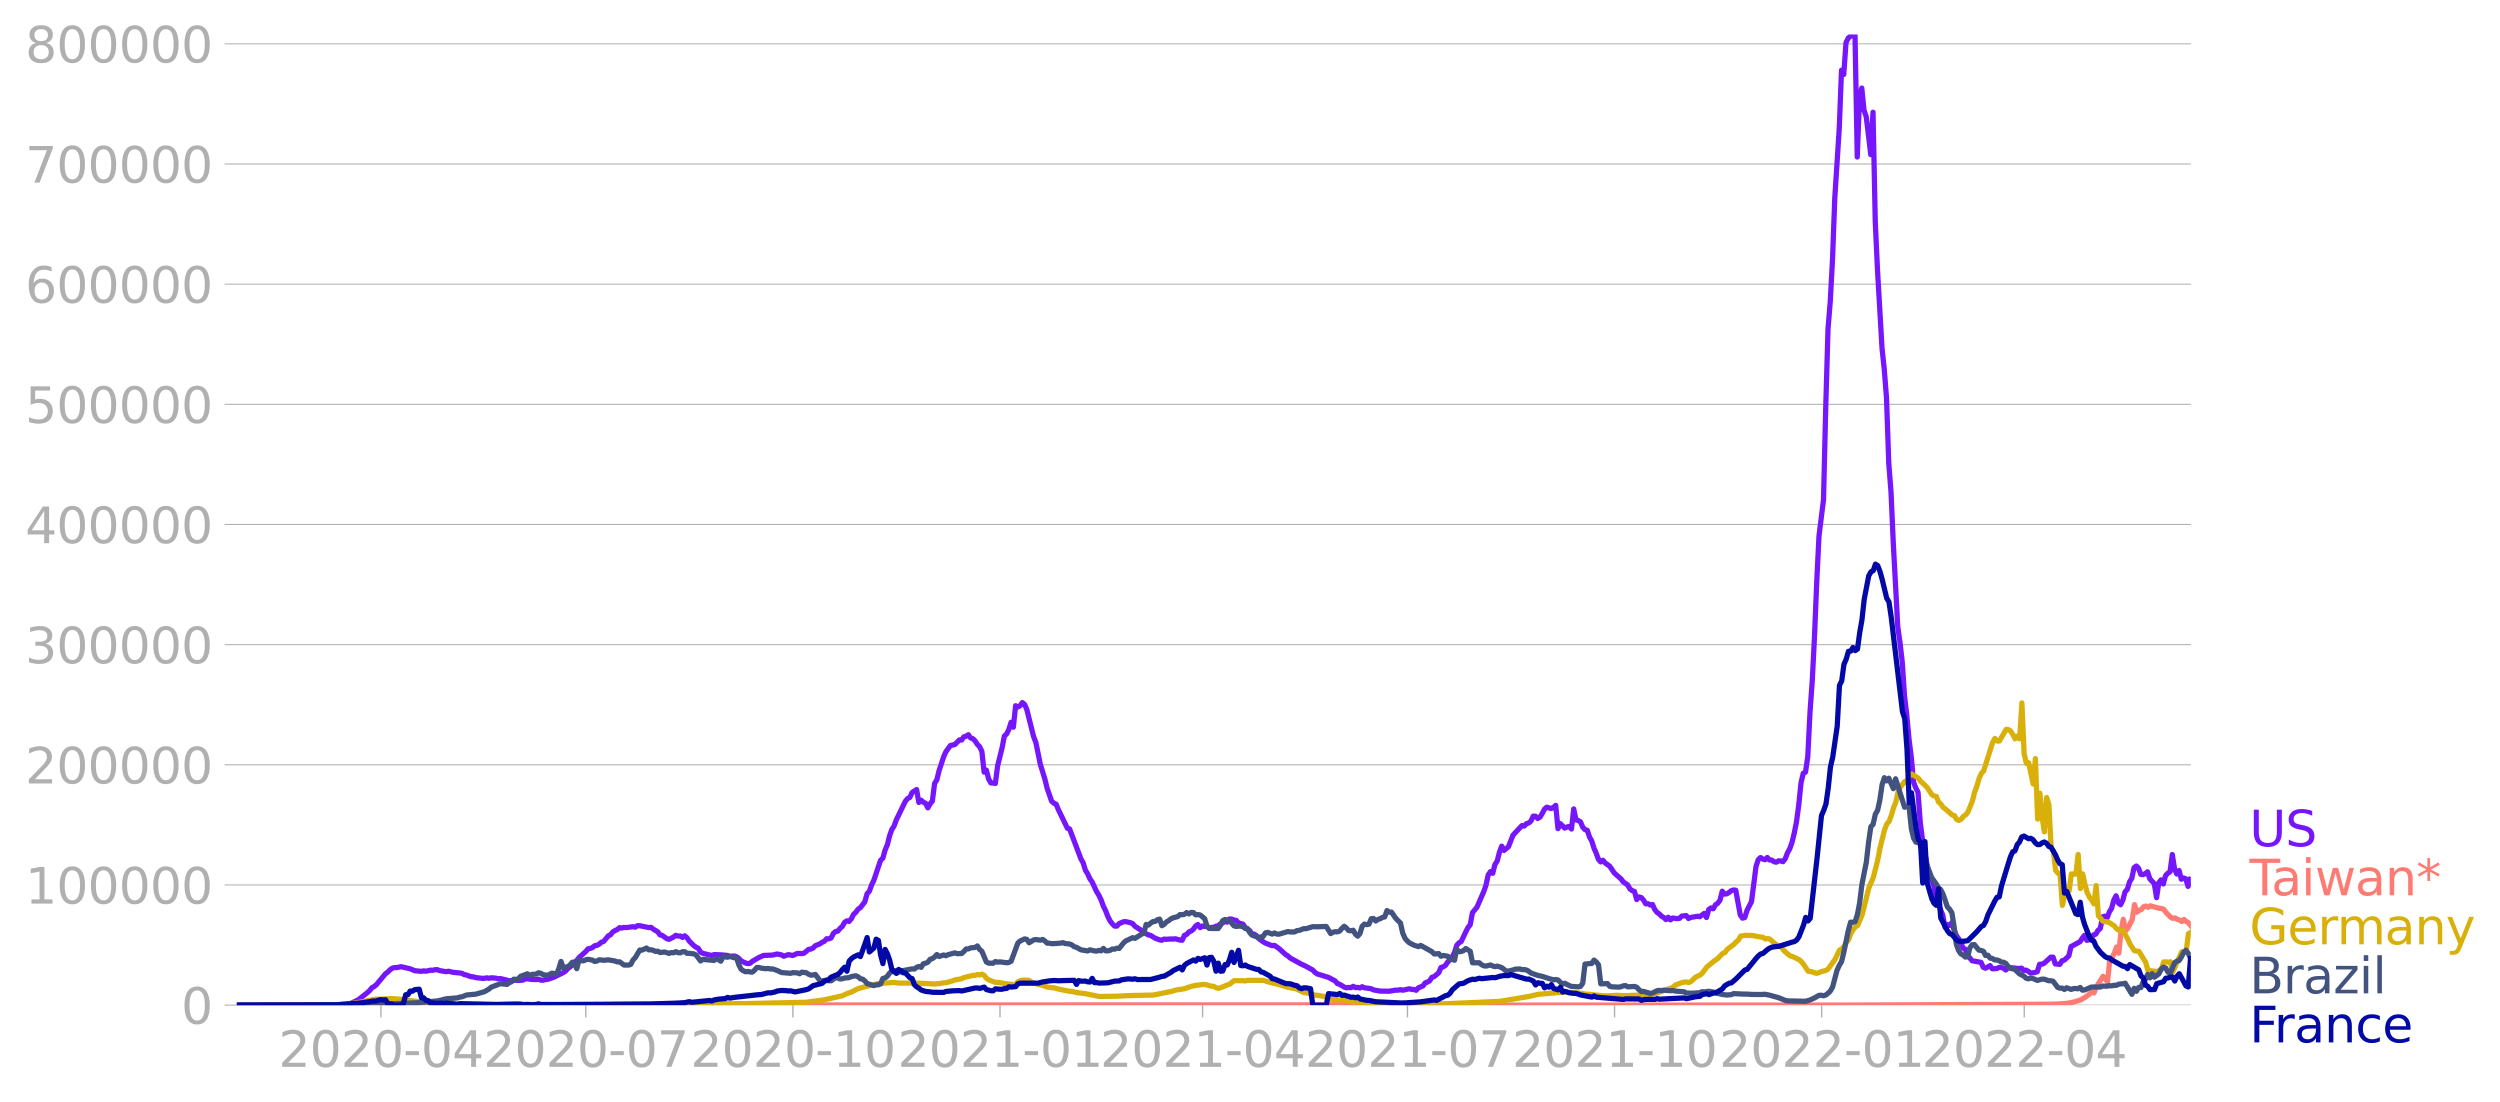 <svg xmlns:xlink="http://www.w3.org/1999/xlink" width="951.91" height="419.717" viewBox="0 0 713.933 314.788" xmlns="http://www.w3.org/2000/svg"><defs><style>*{stroke-linejoin:round;stroke-linecap:butt}</style></defs><g id="figure_1"><path d="M0 314.788h713.933V0H0v314.788z" style="fill:none" id="patch_1"/><g id="axes_1"><path d="M67.645 287.039h558V9.839h-558v277.2z" style="fill:none" id="patch_2"/><g id="matplotlib.axis_1"><g id="xtick_1"><g id="line2d_1"><defs><path id="m21e33de210" d="M0 0v3.5" style="stroke:#b0b0b0;stroke-width:.4"/></defs><use xlink:href="#m21e33de210" x="108.788" y="287.039" style="fill:#b0b0b0;stroke:#b0b0b0;stroke-width:.4"/></g><g style="fill:#b0b0b0" transform="matrix(.14 0 0 -.14 79.54 304.677)" id="text_1"><defs><path id="DejaVuSans-32" d="M1228 531h2203V0H469v531q359 372 979 998 621 627 780 809 303 340 423 576 121 236 121 464 0 372-261 606-261 235-680 235-297 0-627-103-329-103-704-313v638q381 153 712 231 332 78 607 78 725 0 1156-363 431-362 431-968 0-288-108-546-107-257-392-607-78-91-497-524-418-433-1181-1211z" transform="scale(.016)"/><path id="DejaVuSans-30" d="M2034 4250q-487 0-733-480-245-479-245-1442 0-959 245-1439 246-480 733-480 491 0 736 480 246 480 246 1439 0 963-246 1442-245 480-736 480zm0 500q785 0 1199-621 414-620 414-1801 0-1178-414-1799Q2819-91 2034-91q-784 0-1198 620-414 621-414 1799 0 1181 414 1801 414 621 1198 621z" transform="scale(.016)"/><path id="DejaVuSans-2d" d="M313 2009h1684v-512H313v512z" transform="scale(.016)"/><path id="DejaVuSans-34" d="M2419 4116 825 1625h1594v2491zm-166 550h794V1625h666v-525h-666V0h-628v1100H313v609l1940 2957z" transform="scale(.016)"/></defs><use xlink:href="#DejaVuSans-32"/><use xlink:href="#DejaVuSans-30" x="63.623"/><use xlink:href="#DejaVuSans-32" x="127.246"/><use xlink:href="#DejaVuSans-30" x="190.869"/><use xlink:href="#DejaVuSans-2d" x="254.492"/><use xlink:href="#DejaVuSans-30" x="290.576"/><use xlink:href="#DejaVuSans-34" x="354.199"/></g></g><g id="xtick_2"><use xlink:href="#m21e33de210" x="167.288" y="287.039" style="fill:#b0b0b0;stroke:#b0b0b0;stroke-width:.4" id="line2d_2"/><g style="fill:#b0b0b0" transform="matrix(.14 0 0 -.14 138.04 304.677)" id="text_2"><defs><path id="DejaVuSans-37" d="M525 4666h3000v-269L1831 0h-659l1594 4134H525v532z" transform="scale(.016)"/></defs><use xlink:href="#DejaVuSans-32"/><use xlink:href="#DejaVuSans-30" x="63.623"/><use xlink:href="#DejaVuSans-32" x="127.246"/><use xlink:href="#DejaVuSans-30" x="190.869"/><use xlink:href="#DejaVuSans-2d" x="254.492"/><use xlink:href="#DejaVuSans-30" x="290.576"/><use xlink:href="#DejaVuSans-37" x="354.199"/></g></g><g id="xtick_3"><use xlink:href="#m21e33de210" x="226.431" y="287.039" style="fill:#b0b0b0;stroke:#b0b0b0;stroke-width:.4" id="line2d_3"/><g style="fill:#b0b0b0" transform="matrix(.14 0 0 -.14 197.183 304.677)" id="text_3"><defs><path id="DejaVuSans-31" d="M794 531h1031v3560L703 3866v575l1116 225h631V531h1031V0H794v531z" transform="scale(.016)"/></defs><use xlink:href="#DejaVuSans-32"/><use xlink:href="#DejaVuSans-30" x="63.623"/><use xlink:href="#DejaVuSans-32" x="127.246"/><use xlink:href="#DejaVuSans-30" x="190.869"/><use xlink:href="#DejaVuSans-2d" x="254.492"/><use xlink:href="#DejaVuSans-31" x="290.576"/><use xlink:href="#DejaVuSans-30" x="354.199"/></g></g><g id="xtick_4"><use xlink:href="#m21e33de210" x="285.574" y="287.039" style="fill:#b0b0b0;stroke:#b0b0b0;stroke-width:.4" id="line2d_4"/><g style="fill:#b0b0b0" transform="matrix(.14 0 0 -.14 256.326 304.677)" id="text_4"><use xlink:href="#DejaVuSans-32"/><use xlink:href="#DejaVuSans-30" x="63.623"/><use xlink:href="#DejaVuSans-32" x="127.246"/><use xlink:href="#DejaVuSans-31" x="190.869"/><use xlink:href="#DejaVuSans-2d" x="254.492"/><use xlink:href="#DejaVuSans-30" x="290.576"/><use xlink:href="#DejaVuSans-31" x="354.199"/></g></g><g id="xtick_5"><use xlink:href="#m21e33de210" x="343.431" y="287.039" style="fill:#b0b0b0;stroke:#b0b0b0;stroke-width:.4" id="line2d_5"/><g style="fill:#b0b0b0" transform="matrix(.14 0 0 -.14 314.183 304.677)" id="text_5"><use xlink:href="#DejaVuSans-32"/><use xlink:href="#DejaVuSans-30" x="63.623"/><use xlink:href="#DejaVuSans-32" x="127.246"/><use xlink:href="#DejaVuSans-31" x="190.869"/><use xlink:href="#DejaVuSans-2d" x="254.492"/><use xlink:href="#DejaVuSans-30" x="290.576"/><use xlink:href="#DejaVuSans-34" x="354.199"/></g></g><g id="xtick_6"><use xlink:href="#m21e33de210" x="401.931" y="287.039" style="fill:#b0b0b0;stroke:#b0b0b0;stroke-width:.4" id="line2d_6"/><g style="fill:#b0b0b0" transform="matrix(.14 0 0 -.14 372.683 304.677)" id="text_6"><use xlink:href="#DejaVuSans-32"/><use xlink:href="#DejaVuSans-30" x="63.623"/><use xlink:href="#DejaVuSans-32" x="127.246"/><use xlink:href="#DejaVuSans-31" x="190.869"/><use xlink:href="#DejaVuSans-2d" x="254.492"/><use xlink:href="#DejaVuSans-30" x="290.576"/><use xlink:href="#DejaVuSans-37" x="354.199"/></g></g><g id="xtick_7"><use xlink:href="#m21e33de210" x="461.074" y="287.039" style="fill:#b0b0b0;stroke:#b0b0b0;stroke-width:.4" id="line2d_7"/><g style="fill:#b0b0b0" transform="matrix(.14 0 0 -.14 431.826 304.677)" id="text_7"><use xlink:href="#DejaVuSans-32"/><use xlink:href="#DejaVuSans-30" x="63.623"/><use xlink:href="#DejaVuSans-32" x="127.246"/><use xlink:href="#DejaVuSans-31" x="190.869"/><use xlink:href="#DejaVuSans-2d" x="254.492"/><use xlink:href="#DejaVuSans-31" x="290.576"/><use xlink:href="#DejaVuSans-30" x="354.199"/></g></g><g id="xtick_8"><use xlink:href="#m21e33de210" x="520.216" y="287.039" style="fill:#b0b0b0;stroke:#b0b0b0;stroke-width:.4" id="line2d_8"/><g style="fill:#b0b0b0" transform="matrix(.14 0 0 -.14 490.968 304.677)" id="text_8"><use xlink:href="#DejaVuSans-32"/><use xlink:href="#DejaVuSans-30" x="63.623"/><use xlink:href="#DejaVuSans-32" x="127.246"/><use xlink:href="#DejaVuSans-32" x="190.869"/><use xlink:href="#DejaVuSans-2d" x="254.492"/><use xlink:href="#DejaVuSans-30" x="290.576"/><use xlink:href="#DejaVuSans-31" x="354.199"/></g></g><g id="xtick_9"><use xlink:href="#m21e33de210" x="578.074" y="287.039" style="fill:#b0b0b0;stroke:#b0b0b0;stroke-width:.4" id="line2d_9"/><g style="fill:#b0b0b0" transform="matrix(.14 0 0 -.14 548.826 304.677)" id="text_9"><use xlink:href="#DejaVuSans-32"/><use xlink:href="#DejaVuSans-30" x="63.623"/><use xlink:href="#DejaVuSans-32" x="127.246"/><use xlink:href="#DejaVuSans-32" x="190.869"/><use xlink:href="#DejaVuSans-2d" x="254.492"/><use xlink:href="#DejaVuSans-30" x="290.576"/><use xlink:href="#DejaVuSans-34" x="354.199"/></g></g></g><g id="matplotlib.axis_2"><g id="ytick_1"><path d="M67.645 287.039h558" clip-path="url(#p51bd5a4823)" style="fill:none;stroke:#b0b0b0;stroke-width:.3;stroke-linecap:square" id="line2d_10"/><g id="line2d_11"><defs><path id="m7a6d86f682" d="M0 0h-3.5" style="stroke:#b0b0b0;stroke-width:.3"/></defs><use xlink:href="#m7a6d86f682" x="67.645" y="287.039" style="fill:#b0b0b0;stroke:#b0b0b0;stroke-width:.3"/></g><use xlink:href="#DejaVuSans-30" style="fill:#b0b0b0" transform="matrix(.14 0 0 -.14 51.737 292.358)" id="text_10"/></g><g id="ytick_2"><path d="M67.645 252.724h558" clip-path="url(#p51bd5a4823)" style="fill:none;stroke:#b0b0b0;stroke-width:.3;stroke-linecap:square" id="line2d_12"/><use xlink:href="#m7a6d86f682" x="67.645" y="252.724" style="fill:#b0b0b0;stroke:#b0b0b0;stroke-width:.3" id="line2d_13"/><g style="fill:#b0b0b0" transform="matrix(.14 0 0 -.14 7.2 258.043)" id="text_11"><use xlink:href="#DejaVuSans-31"/><use xlink:href="#DejaVuSans-30" x="63.623"/><use xlink:href="#DejaVuSans-30" x="127.246"/><use xlink:href="#DejaVuSans-30" x="190.869"/><use xlink:href="#DejaVuSans-30" x="254.492"/><use xlink:href="#DejaVuSans-30" x="318.115"/></g></g><g id="ytick_3"><path d="M67.645 218.409h558" clip-path="url(#p51bd5a4823)" style="fill:none;stroke:#b0b0b0;stroke-width:.3;stroke-linecap:square" id="line2d_14"/><use xlink:href="#m7a6d86f682" x="67.645" y="218.409" style="fill:#b0b0b0;stroke:#b0b0b0;stroke-width:.3" id="line2d_15"/><g style="fill:#b0b0b0" transform="matrix(.14 0 0 -.14 7.2 223.728)" id="text_12"><use xlink:href="#DejaVuSans-32"/><use xlink:href="#DejaVuSans-30" x="63.623"/><use xlink:href="#DejaVuSans-30" x="127.246"/><use xlink:href="#DejaVuSans-30" x="190.869"/><use xlink:href="#DejaVuSans-30" x="254.492"/><use xlink:href="#DejaVuSans-30" x="318.115"/></g></g><g id="ytick_4"><path d="M67.645 184.094h558" clip-path="url(#p51bd5a4823)" style="fill:none;stroke:#b0b0b0;stroke-width:.3;stroke-linecap:square" id="line2d_16"/><use xlink:href="#m7a6d86f682" x="67.645" y="184.094" style="fill:#b0b0b0;stroke:#b0b0b0;stroke-width:.3" id="line2d_17"/><g style="fill:#b0b0b0" transform="matrix(.14 0 0 -.14 7.2 189.413)" id="text_13"><defs><path id="DejaVuSans-33" d="M2597 2516q453-97 707-404 255-306 255-756 0-690-475-1069Q2609-91 1734-91q-293 0-604 58T488 141v609q262-153 574-231 313-78 654-78 593 0 904 234t311 681q0 413-289 645-289 233-804 233h-544v519h569q465 0 712 186t247 536q0 359-255 551-254 193-729 193-260 0-557-57-297-56-653-174v562q360 100 674 150t592 50q719 0 1137-327 419-326 419-882 0-388-222-655t-631-370z" transform="scale(.016)"/></defs><use xlink:href="#DejaVuSans-33"/><use xlink:href="#DejaVuSans-30" x="63.623"/><use xlink:href="#DejaVuSans-30" x="127.246"/><use xlink:href="#DejaVuSans-30" x="190.869"/><use xlink:href="#DejaVuSans-30" x="254.492"/><use xlink:href="#DejaVuSans-30" x="318.115"/></g></g><g id="ytick_5"><path d="M67.645 149.779h558" clip-path="url(#p51bd5a4823)" style="fill:none;stroke:#b0b0b0;stroke-width:.3;stroke-linecap:square" id="line2d_18"/><use xlink:href="#m7a6d86f682" x="67.645" y="149.779" style="fill:#b0b0b0;stroke:#b0b0b0;stroke-width:.3" id="line2d_19"/><g style="fill:#b0b0b0" transform="matrix(.14 0 0 -.14 7.2 155.098)" id="text_14"><use xlink:href="#DejaVuSans-34"/><use xlink:href="#DejaVuSans-30" x="63.623"/><use xlink:href="#DejaVuSans-30" x="127.246"/><use xlink:href="#DejaVuSans-30" x="190.869"/><use xlink:href="#DejaVuSans-30" x="254.492"/><use xlink:href="#DejaVuSans-30" x="318.115"/></g></g><g id="ytick_6"><path d="M67.645 115.464h558" clip-path="url(#p51bd5a4823)" style="fill:none;stroke:#b0b0b0;stroke-width:.3;stroke-linecap:square" id="line2d_20"/><use xlink:href="#m7a6d86f682" x="67.645" y="115.464" style="fill:#b0b0b0;stroke:#b0b0b0;stroke-width:.3" id="line2d_21"/><g style="fill:#b0b0b0" transform="matrix(.14 0 0 -.14 7.2 120.783)" id="text_15"><defs><path id="DejaVuSans-35" d="M691 4666h2478v-532H1269V2991q137 47 274 70 138 23 276 23 781 0 1237-428 457-428 457-1159 0-753-469-1171Q2575-91 1722-91q-294 0-599 50Q819 9 494 109v635q281-153 581-228t634-75q541 0 856 284 316 284 316 772 0 487-316 771-315 285-856 285-253 0-505-56-251-56-513-175v2344z" transform="scale(.016)"/></defs><use xlink:href="#DejaVuSans-35"/><use xlink:href="#DejaVuSans-30" x="63.623"/><use xlink:href="#DejaVuSans-30" x="127.246"/><use xlink:href="#DejaVuSans-30" x="190.869"/><use xlink:href="#DejaVuSans-30" x="254.492"/><use xlink:href="#DejaVuSans-30" x="318.115"/></g></g><g id="ytick_7"><path d="M67.645 81.149h558" clip-path="url(#p51bd5a4823)" style="fill:none;stroke:#b0b0b0;stroke-width:.3;stroke-linecap:square" id="line2d_22"/><use xlink:href="#m7a6d86f682" x="67.645" y="81.149" style="fill:#b0b0b0;stroke:#b0b0b0;stroke-width:.3" id="line2d_23"/><g style="fill:#b0b0b0" transform="matrix(.14 0 0 -.14 7.2 86.468)" id="text_16"><defs><path id="DejaVuSans-36" d="M2113 2584q-425 0-674-291-248-290-248-796 0-503 248-796 249-292 674-292t673 292q248 293 248 796 0 506-248 796-248 291-673 291zm1253 1979v-575q-238 112-480 171-242 60-480 60-625 0-955-422-329-422-376-1275 184 272 462 417 279 145 613 145 703 0 1111-427 408-426 408-1160 0-719-425-1154Q2819-91 2113-91q-810 0-1238 620-428 621-428 1799 0 1106 525 1764t1409 658q238 0 480-47t505-140z" transform="scale(.016)"/></defs><use xlink:href="#DejaVuSans-36"/><use xlink:href="#DejaVuSans-30" x="63.623"/><use xlink:href="#DejaVuSans-30" x="127.246"/><use xlink:href="#DejaVuSans-30" x="190.869"/><use xlink:href="#DejaVuSans-30" x="254.492"/><use xlink:href="#DejaVuSans-30" x="318.115"/></g></g><g id="ytick_8"><path d="M67.645 46.834h558" clip-path="url(#p51bd5a4823)" style="fill:none;stroke:#b0b0b0;stroke-width:.3;stroke-linecap:square" id="line2d_24"/><use xlink:href="#m7a6d86f682" x="67.645" y="46.834" style="fill:#b0b0b0;stroke:#b0b0b0;stroke-width:.3" id="line2d_25"/><g style="fill:#b0b0b0" transform="matrix(.14 0 0 -.14 7.2 52.153)" id="text_17"><use xlink:href="#DejaVuSans-37"/><use xlink:href="#DejaVuSans-30" x="63.623"/><use xlink:href="#DejaVuSans-30" x="127.246"/><use xlink:href="#DejaVuSans-30" x="190.869"/><use xlink:href="#DejaVuSans-30" x="254.492"/><use xlink:href="#DejaVuSans-30" x="318.115"/></g></g><g id="ytick_9"><path d="M67.645 12.519h558" clip-path="url(#p51bd5a4823)" style="fill:none;stroke:#b0b0b0;stroke-width:.3;stroke-linecap:square" id="line2d_26"/><use xlink:href="#m7a6d86f682" x="67.645" y="12.519" style="fill:#b0b0b0;stroke:#b0b0b0;stroke-width:.3" id="line2d_27"/><g style="fill:#b0b0b0" transform="matrix(.14 0 0 -.14 7.2 17.838)" id="text_18"><defs><path id="DejaVuSans-38" d="M2034 2216q-450 0-708-241-257-241-257-662 0-422 257-663 258-241 708-241t709 242q260 243 260 662 0 421-258 662-257 241-711 241zm-631 268q-406 100-633 378-226 279-226 679 0 559 398 884 399 325 1092 325 697 0 1094-325t397-884q0-400-227-679-226-278-629-378 456-106 710-416 255-309 255-755 0-679-414-1042Q2806-91 2034-91q-771 0-1186 362-414 363-414 1042 0 446 256 755 257 310 713 416zm-231 997q0-362 226-565 227-203 636-203 407 0 636 203 230 203 230 565 0 363-230 566-229 203-636 203-409 0-636-203-226-203-226-566z" transform="scale(.016)"/></defs><use xlink:href="#DejaVuSans-38"/><use xlink:href="#DejaVuSans-30" x="63.623"/><use xlink:href="#DejaVuSans-30" x="127.246"/><use xlink:href="#DejaVuSans-30" x="190.869"/><use xlink:href="#DejaVuSans-30" x="254.492"/><use xlink:href="#DejaVuSans-30" x="318.115"/></g></g></g><path d="m67.645 287.038 28.929-.096 2.571-.184 1.286-.311 1.928-.964 2.572-2.023.643-.599.642-.793.643-.353.643-.54 2.572-3.091.642-.475.643-.643.643-.472.643-.179.643.006 1.286-.256 2.571.598 1.286.546 1.928.18.643-.145.643.11 1.286-.309.643.056.642-.176.643-.027.643.267 1.286.222.643.11.643-.143 1.285.313 1.929.185.643.097.643.378.642.113 1.286.476.643.031.643.219 1.928.225h.643l.643-.158.643.141.643-.137 1.286.086.642.19.643-.072 2.572.635 1.928-.142.643.061 1.286-.086.643-.326.643-.067 1.285.191 1.286.035.643-.126.643.278.643.043.642-.19.643-.053 1.929-.67 2.571-1.277.643-.431.643-.695 1.286-.994.643-.882.642-.438.643-.838 1.929-1.738.643-.767.643-.12.642-.255.643-.53.643-.091.643-.363.643-.548.643-.232 1.285-1.56.643-.315.643-.794.643-.413.643-.28.643-.547.643.117.642-.19.643.058 1.929-.262.643.143.643-.425.642.006 2.572.53.643-.066.643.518 1.285.752.643.885.643.155 1.286.924.643.196 1.285-.663.643-.487.643.23.643-.043.643.418.643-.468.642.566.643.96 1.286 1.266.643.46.643.32.643 1.104.642.33 2.572.623.643-.264 1.928.072 1.929.165.643.263 1.285-.116.643.245.643.432.643.746 1.286.59.643.181.642-.096.643-.547 1.929-1.132 1.286-.56 2.571-.103 1.286-.313 1.285.259.643.383 1.286-.463 1.286.251 1.285-.59 1.286.05.643-.123 1.286-1.086.643-.08.642-.298.643-.675 1.286-.505.643-.456.643-.277.643-.74.642.026.643-.258.643-1.265.643-.57.643-.11.643-.789.643-.563.642-1.154.643-.432.643.163.643-.76.643-1.263.643-.572.643-.891.642-.44 1.286-1.671.643-2.331.643-.676.643-1.803.643-1.334 1.928-5.721.643-.578.643-2.325.643-1.505.643-2.572.642-1.813.643-.983.643-1.771 2.572-5.296.642-.773.643-.337.643-1.394 1.286-.84.643 3.678.643-.635.642.568.643.306.643 1.304.643-1.155.643-.782.643-5.048.643-1.016.642-2.637 1.286-3.898.643-1.468 1.286-1.792 1.285-.297 1.286-1.306.643.036.643-.921.643-.162.643-.443.642.916.643.215.643.636.643 1 .643.655.643 1.338.643 5.92.642-.568.643 2.511.643 1.155.643-.002.643.154.643-5.007 1.285-5.224.643-3.306.643-.598.643-1.318.643-2.033.643 1.414.643-6.135.642.37.643-.365.643-.905.643.541.643 1.492 1.928 7.686.643 1.68 1.286 6.278 1.286 4.165.643 2.61 1.285 3.721.643.55.643.29.643 1.565 1.928 3.973.643 1.338.643.21 3.214 8.505.643 1.149.643 2.084.643 1.061.643 1.426.643.895 1.285 2.776.643 1.036.643 1.34.643 1.773.643 1.296.643 1.676.643 1.247.642.832.643.64.643-.003.643-.717 1.286-.533.643-.013 1.285.294.643.247.643.757 2.571 1.672.643.498.643.31.643.144 1.286.805 1.285.465.643.115.643-.34.643.07 1.286-.103.643.047.642-.1 1.286.368.643.06.643-1.397.643-.257.643-.722.642-.255.643-.536.643-.904.643-.433.643.893.643-.452.643.115.642-.04.643.411 1.286-.115.643-.306.643-.158.643-.526.642-.277.643-.467.643.24.643-.883.643.009.643.298.643.063.642.737 1.286.356.643.902.643.552.643.356.643 1.009.642.025.643.444.643.797 1.286.947.643.387 1.928.746.643-.115 1.286.908 1.928 1.739.643.376.643.6 3.214 1.758 1.286.603 1.929 1.06.643.657.642.468 3.215.98 1.928 1.025.643.765.643.183 1.286.8.643.215.642-.112.643.065.643-.382.643.383.643-.09.643.177.643-.358.642.316 1.286.149.643.113.643.326 1.928.348 2.572.036 1.928-.317.643.017.643-.149.643.163 1.929-.416.642.194.643.016.643.23.643-.726 1.286-.518.643-.874.642-.231.643-.366.643-1.006.643-.208 1.286-1.08.643-1.497.642-.195.643-.42.643-.953.643-.646.643-.815.643-1.204.643-2.093.642-.718.643-.374 1.286-2.736.643-1.267.643-.785.643-3.463 1.285-1.556 1.929-4.442.643-1.82.643-2.964.642-.937.643.475.643-2.521.643-.983.643-2.55.643-1.685.643 1.23 1.285-1.078 1.286-3.302 2.571-2.73.643.128.643-.68.643-.19.643-.558.643-1.4.643.02.642.653.643-.383.643-1.03.643-1.25.643-.565 1.286.386.642-.344.643-.564.643 6.641.643-1.431 1.286 1.29.643-.323.642-.158.643.743.643-5.737.643 3.126.643.18.643.374.643 1.527.642.694.643.17.643 1.912.643 1.16.643 2.054.643 1.451.643 1.77.642.71.643-.464.643.778 1.286.929 1.286 1.898 1.928 1.708.643.86 1.286.885.643 1.148.642.46.643.25.643 2.297.643-.754.643.182.643.715.643 1.075.642-.047.643.393.643-.141.643 1.406.643.826.643.434.643.663.642.361.643.613.643-.668.643.748.643-.537 1.286.188.642-.092.643-.645 1.286-.135.643.831.643-.31 1.928-.335.643.123 1.286-.936.643 1.167.643-2.287.642-.446.643.241.643-1.142.643-.436.643-.872.643-2.558.643.816.642-.07.643-.388.643-.518.643-.2.643.062 1.286 7.057.642.923.643-.163.643-2.043 1.286-2.514 1.286-10.036.642-1.951.643-.59.643.422.643.188.643-.627.643.702.643.02.642.478.643.14.643-.382.643.022.643.2.643-.844.643-1.689.642-1.136.643-1.808.643-2.674.643-3.265.643-4.799.643-6.276.643-2.738.642-.338.643-4.373.643-12.771.643-8.952.643-12.666.643-15.733.643-12.995 1.285-10.279.643-26.686.643-22.07.643-7.867.643-11.977.643-17.459 1.285-20 .643-16.616.643 1.217.643-9.12.643-1.29 1.285-1.025.643.256.643 34.744.643-16.77.643-2.917.643 6.311.643 1.91 1.285 10.794.643-12.11.643 31.2.643 13.925 1.286 22.224.642 6.073.643 8.21.643 18.624.643 8.22.643 14.437 1.286 24.048.642 4.52.643 5.612.643 9.598.643 5.444.643 6.918.643 5.069.643 7.14.642 1.694.643 1.233.643 8.64.643 5.06 1.286 7.025.643 3.144.642 1.003.643 1.731.643 4.28.643 1.07 1.286 3.152.643 3.47.642-.784.643.235.643-.786.643 2.09.643 1.555.643.905.643 1.133.642 1.593.643.286.643 1.707 1.286 1.601 2.571.472.643 1.407.643.264 1.286-.737.643.9 1.285-.053.643-.337.643-.01.643.251.643.5.643-.74 3.214.325.643-.13.643.697.642-.116.643.345.643.493 1.286-.156.643-.245.643-2.098.642-.045.643-.234 1.929-1.765.643-.001.643 1.94 1.285.118.643-1.032.643-.172 1.286-1.206.643-2.677 2.571-1.386.643-1.034.643-.767.643 1.415 1.285-.366.643-1.201.643-.208.643-1.08.643-.548.643-3.312.642-.189.643.537.643-1.731.643-1.013.643-2.36.643-1.247.643 2.029.642.527.643-1.291.643-2.388.643-.703.643-2.136.643-1.038.643-3.022.642-.484.643.614.643 1.777.643.078.643-.309.643-.505.643 2.014 1.285 1.375.643 3.998.643-4.254.643-.835.643 1.18.643-2.407.642-.66.643-.427.643-4.913.643 4.137.643 1.425.643-1.006.643 2.487.642-.352.643.25.643 2.15.643-1.982h0" clip-path="url(#p51bd5a4823)" style="fill:none;stroke:#7516fd;stroke-width:1.5;stroke-linecap:square" id="line2d_28"/><path d="m67.645 287.038 307.286-.076 8.357-.085 41.143.156 101.571-.009 61.072-.26 3.214-.245 1.928-.367 1.929-.6 1.286-.73 1.285-.95.643-.583.643.256.643-1.699 1.929-3.034 1.285 1.579.643-6.32.643-.483.643-1.405.643-1.736.643 1.772.642-6.321.643-3.369.643 3.296.643-.735 1.286-2.547.643-4.202.642 2.174.643-.528.643-.223.643-.813.643-.21.643.37.643-.445 2.571.726.643.055.643.243.643.897 1.285 1.323.643.347.643-.116.643.401.643.2.643.403.642-.563.643.564.643.388.643.826h0" clip-path="url(#p51bd5a4823)" style="fill:none;stroke:#fe7b74;stroke-width:1.5;stroke-linecap:square" id="line2d_29"/><path d="m67.645 287.039 28.286-.1 3.857-.225 3.857-.67 3.214-.669 5.143-.204 2.572.21 5.142.688 4.5.234 9 .4 27.643.162 3.857-.028 5.143.063 14.786-.052 19.929-.273 3.857.06 5.143-.049 16.714-.374 5.143-.697 5.143-1.16 1.285-.61 1.286-.437 1.929-.995 1.928-.527 1.286-.304 2.571-.6 3.857-.268.643-.046 1.286.17 1.286.008 4.5.034 4.5.22 1.285-.112 1.286-.212.643-.022 1.929-.568.642-.251 1.929-.336.643-.339 2.571-.616.643-.014.643-.25.643.147.643-.259.643.404.642.826.643.442 1.929.715.643-.018 2.571.439 1.286.108.643.302.643-.437.642-.588.643-.326 1.286-.174 1.286.14.643.465.642.295 2.572.661 1.286.455 1.285.19.643.02 1.286.38 3.214.635.643.015 1.286.335 2.571.323 3.857.786 5.143-.069 1.929-.104 2.571-.101 5.786-.119 5.143-1.018 1.285-.392 1.286-.199 1.286-.215 1.928-.67 1.286-.275 1.929-.243.643-.015.642.115.643.244 1.286.198.643.362.643.19.643-.175 1.928-.803.643-.192 1.286-1.031 2.571.02.643.058.643-.156 4.5-.008 1.928.61 1.929.426 3.214.966 1.929.332.643.222 1.928.936 1.286.168 1.929.566 1.285.128 1.286.246 1.286.706 3.214.33.643-.112.643.082 1.285.36 3.858.329 2.571.12 2.571.285 5.143.144 8.357-.017 5.786-.18 14.786-.649 8.357-1.4 2.571-.61 5.786-.505 1.929-.133 2.571.159 1.286.074 1.928.332 1.286.087 3.857.414 1.929-.006 1.928-.155 1.286.076 1.929.006 5.143-.22 1.928-.201.643-.088 3.857-1.404.643-.181.643-.304.643-.586 1.928-.718.643-.152.643-.016.643.138.643-.29 1.285-1.221 1.286-.614.643-.54 1.286-1.741 1.928-1.596 1.286-.898 1.286-1.388.643-.212.642-.924 1.929-1.448.643-.69.643-.519.643-1.149 1.285-.239 1.286.042.643-.015 2.571.48.643.074.643.475.643-.118.643.127 1.285 1.17.643.462 1.286.555.643.897.643.684 1.285 1.039.643.162 1.929.916.643.576.643.762 1.285 1.953 1.286.222.643.275.643.106 1.285-.49 1.286-.344.643-.465 1.929-2.722 1.285-2.624.643-.33.643-.742.643-1.055.643-.837.643-1.76.642-1.085.643-.782.643-.435 1.286-2.971 1.928-7.721 1.286-3.048 1.286-5.11.643-3.412 1.285-5.083.643-1.644.643-.731.643-1.748.643-2.182.643-1.616.643-2.877.642-1.405 1.286-1.527.643-.341.643-1.263.643-.575 1.928 1.21.643.923.643.507 1.286 1.3 1.285 2 .643.35.643.127.643 1.633.643.536.643.946.643.456 1.285 1.147.643.564.643.186.643 1.11.643.277.643-.335.642-.803.643-.44.643-.789 1.286-3.144.643-2.553.643-1.727.642-2.2.643-1.457.643-.684 2.572-8.138.642-1.135.643.726.643.003 1.929-3.323.643.066.642.403.643 1.008.643 1.217.643-.75.643.749.643-10.25.643 14.537.642 2.724.643-.194 1.286 6.101.643-7.267.643 17.267.643-7.39.642 6.912.643 4.137.643-9.826.643 2.046.643 12.322.643.902.643 5.544.642.77.643.505.643 8.723.643-2.937.643-1.028.643-.238.643-4.78 1.285.05.643-5.605.643 9.735.643-4.188.643 2.946.643 2.343.642 1.346.643.787.643 1.14.643-5.226.643 8.608 1.286 1.548.642.158.643.034.643.292 1.286.824.643.788.643.51 1.285.166 1.286 2.268.643 1.483 1.286 1.94 1.285.166 1.929 3.124.643 2.307 1.285.172 1.286.149.643-.285.643-.431.643-2.002.643-.055.642.133.643-.128.643 2.948 2.572-5.798 1.285-.098.643-5.103.643-.377h0" clip-path="url(#p51bd5a4823)" style="fill:none;stroke:#d8b009;stroke-width:1.5;stroke-linecap:square" id="line2d_30"/><path d="m67.645 287.039 36.643-.107 5.786-.17 5.785-.266 3.215-.146 1.285-.118 4.5-.392 1.286-.28 1.286-.342 3.214-.249.643-.23.643-.082 1.285-.509 1.929-.186.643-.037 2.571-.729 1.286-.75.643-.53 2.571-1.003 1.929.207.643-.5.643-.25.642-.75.643.06.643-.114.643-.753 1.286-.466.643-.255.642.418.643-.234 1.286-.108.643-.378.643.16.643.384 1.285.184 1.286-.616 1.286.296.643-1.558.642-2.073.643 1.793 1.286-.3.643-.495.643-.782.643.548.642 1.304.643-2.582.643.325.643-.007.643-.284.643-.144 1.285.255.643.377.643-.143.643-.344 1.286.148 1.285-.13 1.929.337.643.25.643-.035 1.285.926 1.286.019.643-.196.643-1.275.643-.67 1.285-2.16.643.037 1.286-.605.643.525.643-.036.643.178.642.294.643-.068.643.387 1.286-.147 1.286.389.642-.238.643.066.643-.314.643.283.643.06.643-.33h.643l.642.465.643-.013 1.286.165.643.311 1.286 1.707.642-.442 3.215.3.643-.576 1.285.782.643-1.31 1.286.18.643-.222 1.285.391.643-.007.643 1.996.643 1.252.643.46.643.296.643-.098.642.15.643.032.643-.544.643-.773.643-.01.643.213 1.285.15.643-.07.643.146.643-.02 1.286.439 1.285.6 2.572.215.643-.185 1.285.059.643.249.643-.45 1.286.16.643.44.643.249.642-.036.643-.17 1.286 1.744.643.151.643-.176.643-.042.642.145.643.007 1.286-.9.643.098.643.277.643-.068.642-.207 1.286-.11.643-.304 1.286-.217.643.277.642.579.643.101.643.508.643.755 1.286.387.643.203.642-.224.643-.015.643-.253.643-1.561.643-.144.643-.494.643-.908.642-.418 1.286-.281.643.536.643-.417 2.571-.488.643-.119.643.047.643-.484.643-.246.643.258.642-1.042.643-.152.643-.271.643-.856.643-.188.643-.454.643-.694.642.549 1.286-.429.643.206.643-.3 1.928-.507.643.216 1.286-.03.643-.564.643-.743.643-.015.642-.29 1.286-.133.643-.424.643 1.003.643.514 1.285 3.058.643.337 1.286.024.643-.486.643.183.643-.086 1.928.245.643-.084.643-.338 1.928-5.206.643-.58 1.286-.59.643.13.643.964 1.285-.812.643-.117 1.286.2.643-.228.643.46.643.612.642.007.643.142 1.286-.051 1.286-.104.643-.142.642.255 1.286.13.643.261.643.508.643.179 1.285.717 1.929.328.643-.328 1.286.306.642.072.643-.224.643.136.643-.69.643.681.643.006.643-.157.642-.369.643.061.643-.296.643.083 1.286-1.615.643-.551 1.928-.906.643.191 1.929-1.194.642-.416.643-2.369.643.186.643-.568.643-.42.643-.052.643-.488.642-.169.643 1.875.643-.38.643-.703.643-.352.643-.532.643-.284 1.285-.334.643-.571.643.021.643-.11.643-.507.643.388.642-.419.643.024.643.655.643-.06.643.106 1.286 1.052.642 2.076.643.718 2.572.024.643-.918.642-1.334.643-.336 1.286.27 1.286 1.542.643.182.642-.098.643.016.643.154.643.49.643.031.643 1.131.643.74 1.928.692 1.286-.318.643-1.005.643-.134 1.285.482.643-.323.643.31.643.044 2.571-.755.643.131 1.286-.022.643-.38.643-.052 1.285-.511.643.034 1.929-.591 1.285.036 2.572-.1 1.286 2.04.642-.391.643-.145.643.043.643-.239.643-.786.643-.565.643.525.642.696.643.054.643-.152.643 1.137.643.56.643-.745.643-2.114.642-.594.643.165.643-.146.643-1.54.643-.082.643.723.643-.448.642-.204.643-.372.643-.134.643-1.819.643.448.643-.006 1.285 1.845 1.286 1.273.643 2.857.643 1.483.643.76.643.563 1.285.66 1.286.411.643-.344 3.214 1.8.643.644 1.286-.107.643.761.642-.24 1.286.239.643.853.643.013.643.28.643-3.147.642.705.643-.074.643-.23.643-.61 1.286.792.643 3.272 1.928.001.643.544.643.32.643.09 1.285-.33.643.316.643.163.643-.145 1.286.427 1.285.976.643.006 1.286-.303.643-.232 1.286-.067.642.195.643-.009.643.124.643.353.643.5 1.928.682 1.286.272 1.929.642 1.285.332.643-.069.643.129 1.286 1.216.643-.284 1.285.672.643.235 1.929.121.643-.129.643-.925.642-5.447 1.929-.185.643-.946.643.516.643.817.642 5.443 1.929-.062.643.77.643.145 1.928.088.643-.107.643-.258.643-.081.643.36 1.928-.106.643.222.643.725.643.499.643-.03 1.928.564.643-.114 1.286-.648.643-.086.643.044.642-.105 1.929.148.643-.069.643.162 2.571.206.643.365 1.929.045 1.928-.144.643-.289.643.065 1.286-.19 1.928.358.643.257 1.286.294 1.285.165 1.286-.107.643-.287 3.214.143.643-.017 1.286.104 2.571.018 1.286-.068 1.286.261 2.571.716 1.929.78.643.132 5.142.116 1.286-.383 1.286-.581 1.286-.753.642-.005.643.155.643-.23.643-.497.643-.642.643-1.137 1.285-4.835.643-1.365.643-1.092.643-2.651 1.286-6.233.643-2.344.642.036.643-.177.643-1.983.643-3.29.643-5.277 1.286-6.473.642-5.714.643-4.388.643-.65.643-2.938.643-1.09.643-2.937.643-4.387.642-1.984.643.899.643-.748 1.286 2.983.643-2.816 2.571 8.118.643-.305.643.32.643 6.105.643 2.685.642 1.134.643.159.643.502.643 2.563 2.571 6.907 1.286 1.808.643 1.064.643.547.643 1.187 1.285 3.771.643.666.643 1.005.643 3.98.643 5.086.643 1.752.643.934.642.35.643.564.643-.075.643-2.56.643-.889.643-.045 1.285 1.584.643.094.643.235.643 1.215.643-.096.643.837.643.1.642.4.643.021.643.208.643.399.643.05.643.334.643.872.642.505 1.286.349 1.286 1.241 1.286.662.642.601.643.168.643-.229.643.13 1.286.56 1.285-.37h.643l1.286.45.643.009.643.154 1.285 1.734.643.23.643-.027.643.404.643-.495 1.286.472.642-.212.643-.055.643.099.643-.393.643.775.643-.061 1.928-.821 2.572-.011.643-.275 1.285.04.643-.157.643.063.643-.163.643.017.643-.289.642-.134.643-.014.643-.186 1.286 2.134.643 1.047.643-1.711.642.85.643-1.103.643.036.643-1.609.643-.705.643-1.437.643.974.642-1.188.643 1.01 1.286-.973.643-1.304.643-.586.643.218.642 1.188.643.402 1.286-3.1.643-.423.643-.186.643-.996.642-1.362.643-.575.643.856.643 1.304h0" clip-path="url(#p51bd5a4823)" style="fill:none;stroke:#42537f;stroke-width:1.5;stroke-linecap:square" id="line2d_31"/><path d="m67.645 287.039 28.286-.092 4.5-.334 1.285-.063 1.929-.23 1.929-.276.642-.144 1.286-.064.643-.263.643-.093.643.09.643-.07.642 1.064 1.286.169.643.306h1.929l.642-.523.643-2.446.643-.024.643-1.026.643.031.643-.43 1.285-.132.643 2.434.643.034.643.724.643.07.643.7.643-.045 1.285.127 1.286-.084.643.16.643-.144 1.285.155.643.014 1.286.252.643-.274 10.286.28 5.142-.15 1.929.008.643.166 1.286-.049 1.285.055 1.286-.053.643-.188.643.195 7.071-.015 24.429-.17 7.071-.216 2.572-.144 1.285-.301.643.202 1.929-.197 1.928-.198 1.286-.138.643.172.643-.315 1.285-.228 1.929-.162.643-.333.643.201 1.285-.214 7.072-.79.643-.024 1.928-.496.643.038 1.286-.256.643-.278 1.285-.173 1.286.056.643.102.643-.055 1.286.32 3.214-.656.643-.214 1.285-.92 2.572-.656.643-.606 1.285-.494.643-.678 1.929-.798.643-.542.643-.844.642-.643.643 1.138.643-2.878.643-.69.643-.498 1.286-.61.642.498 1.286-3.56.643-1.87.643 4.101 1.286-1.11.642-2.528.643.373.643 4.15.643 2.451.643-4.045.643 1.238.643 1.805.642 2.681 1.286 1.115.643-1.127.643.37.643.578.643.042 1.285 1.39.643.245.643 1.749.643.592.643.382.643.514 1.285.42 1.286.11.643.123 3.214.039.643-.275 1.929-.172 1.928-.07.643.114 3.857-.86.643-.006.643.134 1.286-.378.642.703 1.286.335.643.018.643-.565 1.286.128.642-.018.643-.177.643-.048.643-.458.643.065 1.286-.111.642-.82.643-.169 4.5-.017h.643l1.286-.347 1.928-.297 1.286-.113 1.286.083 1.286-.05 1.928-.046 1.286-.032.643 1.167.643-1.097.642.17 1.286-.017.643.212.643.048.643-1.032.643 1.22.642-.03.643.148 2.572-.084 1.928-.486 1.286-.042.643-.318 1.286-.195.642-.085 1.286.099.643-.132.643.231 3.857-.022 2.571-.667.643-.226.643-.045 1.929-1.112.643-.493 1.928-.937.643.751.643-1.317.643-.519 1.928-1.005.643.328.643-.785.643.31 1.286-.48.642 2.08.643-2.132.643-.083.643 1.111.643 2.85.643-2.273.643 2.28.642-.06.643-1.827.643.11.643-1.523.643-2.088.643 2.892 1.285-3.469.643 4.34.643.09.643-.242.643.42 2.571.827.643.037.643.674.643.166 1.928 1.072.643.714.643.108 2.572 1.053.642.24 1.286.062 1.286.445.643.11.643.594.642.25.643-.24.643-.003 1.286.245.643 4.699h3.857l.643-3.292 2.571.273.643-.328.643.554.643-.08 1.928.621.643-.04.643.189.643-.207.643.543 1.928.39.643.024 1.929.378 7.071.346 1.286-.011 4.5-.313 3.857-.535.643.13 2.571-1.349.643-.143.643-.552.643-.986 1.928-1.68 1.286-.192 1.286-.748 1.286-.404.642.092 1.286-.375.643.14 3.214-.344.643.067 1.286-.399 1.286-.232 1.285.03.643-.303 4.5 1.313.643-.038 1.286.59.643 1.102.642-.634.643.18.643.011.643 1.27.643-.463.643.272.643-.724.642 1.093 1.286.385.643-.712.643 1.333.643-.194 1.285.431 1.286.155.643.004 1.286.455 3.214.614.643-.33.643.347 7.714.652.643-.17 3.857.036.643.398.643-.218 1.285-.076 1.929.015.643-.22.643.165 2.571-.15 4.5-.22.643.23 2.571-.558 1.286-.126.643-.513 1.286-.239.643.255 1.285-.44.643-.052 1.929-1.151.643-.852 1.285-.75.643-.099 1.286-1.122 2.571-2.575.643-.158 2.572-3.18.642-.705.643-.518.643-.152 1.286-1.113.643-.414.643-.26 1.285-.203.643-.023 3.857-1.224.643-.148.643-.464.643-.912 1.286-3.27.642-2.259.643 1.019.643-.753 1.286-11.315.643-5.633 1.285-12.382.643-1.507.643-1.814.643-4.518.643-6.084.643-2.762 1.285-8.853.643-11.65.643-1.297.643-4.748.643-1.45.643-2.23.643-.072.642-1.026.643.88.643-.427.643-4.728.643-3.661.643-5.83 1.285-6.688.643-1.153.643-.334.643-1.867.643.433.643 1.653.643 2.312 1.285 5.348.643 1.03.643 4.345 3.214 27.043.643 1.94.643 8.63.643 15.394.643-2.84 1.285 9.987.643 3.376.643.796.643 11.604.643-11.807.643 11.8 1.285 4.437.643 1.35.643.595.643-4.684.643 8.302 1.928 3.672.643.805.643.231 1.286 1.583.643.354 1.285.016 1.286-.161 2.572-2.553 1.285-1.497.643-.31.643-1.16.643-1.894 1.928-3.903.643-1.09.643-.094.643-3.128 1.929-6.336.642-2.03.643-1.416.643-.259.643-1.788.643-.734.643-1.43.643-.267 1.285.751.643-.113.643.388.643.888.643.523.643.002.642-.474.643-.264.643.322.643.931.643.22 1.286 2.21.642 1.48.643 1.03.643.28.643 8.102.643-.455 2.571 6.33.643.282.643-3.53.643 4.314.643 2.156 1.285 3.266.643 1.09.643.26.643 1.49 1.286 1.734 1.285 1.19.643.362.643.069.643.522 3.214 1.818.643.07.643.624.643-1.171 2.571 1.5.643 1.744.643.56.643 2.077.643.324.643.957 1.285-.027.643-1.682 1.929-.557.643-.996.642-.078.643-.2.643-.077.643 1.153.643-1.358.643-.724 1.928 3.473.643.303.643-8.085h0" clip-path="url(#p51bd5a4823)" style="fill:none;stroke:#0309a6;stroke-width:1.5;stroke-linecap:square" id="line2d_32"/><g style="fill:#7516fd" transform="matrix(.14 0 0 -.14 642.385 241.672)" id="text_19"><defs><path id="DejaVuSans-55" d="M556 4666h635V1831q0-750 271-1080 272-329 882-329 606 0 878 329 272 330 272 1080v2835h634V1753q0-912-452-1378Q3225-91 2344-91q-885 0-1337 466-451 466-451 1378v2913z" transform="scale(.016)"/><path id="DejaVuSans-53" d="M3425 4513v-616q-359 172-678 256-319 85-616 85-515 0-795-200t-280-569q0-310 186-468 186-157 705-254l381-78q706-135 1042-474t336-907q0-679-455-1029Q2797-91 1919-91q-331 0-705 75-373 75-773 222v650q384-215 753-325 369-109 725-109 540 0 834 212 294 213 294 607 0 343-211 537t-692 291l-385 75q-706 140-1022 440-315 300-315 835 0 619 436 975t1201 356q329 0 669-60 341-59 697-177z" transform="scale(.016)"/></defs><use xlink:href="#DejaVuSans-55"/><use xlink:href="#DejaVuSans-53" x="73.193"/></g><g style="fill:#fe7b74" transform="matrix(.14 0 0 -.14 642.385 255.672)" id="text_20"><defs><path id="DejaVuSans-54" d="M-19 4666h3947v-532H2272V0h-634v4134H-19v532z" transform="scale(.016)"/><path id="DejaVuSans-61" d="M2194 1759q-697 0-966-159t-269-544q0-306 202-486 202-179 548-179 479 0 768 339t289 901v128h-572zm1147 238V0h-575v531q-197-318-491-470T1556-91q-537 0-855 302-317 302-317 808 0 590 395 890 396 300 1180 300h807v57q0 397-261 614t-733 217q-300 0-585-72-284-72-546-216v532q315 122 612 182 297 61 578 61 760 0 1135-394 375-393 375-1193z" transform="scale(.016)"/><path id="DejaVuSans-69" d="M603 3500h575V0H603v3500zm0 1363h575v-729H603v729z" transform="scale(.016)"/><path id="DejaVuSans-77" d="M269 3500h575l719-2731 715 2731h678l719-2731 716 2731h575L4050 0h-678l-753 2869L1863 0h-679L269 3500z" transform="scale(.016)"/><path id="DejaVuSans-6e" d="M3513 2113V0h-575v2094q0 497-194 743-194 247-581 247-466 0-735-297-269-296-269-809V0H581v3500h578v-544q207 316 486 472 280 156 646 156 603 0 912-373 310-373 310-1098z" transform="scale(.016)"/><path id="DejaVuSans-2a" d="m3009 3897-1121-606 1121-610-181-306-1050 634V1831h-356v1178L372 2375l-181 306 1122 610-1122 606 181 309 1050-634v1178h356V3572l1050 634 181-309z" transform="scale(.016)"/></defs><use xlink:href="#DejaVuSans-54"/><use xlink:href="#DejaVuSans-61" x="44.584"/><use xlink:href="#DejaVuSans-69" x="105.863"/><use xlink:href="#DejaVuSans-77" x="133.646"/><use xlink:href="#DejaVuSans-61" x="215.434"/><use xlink:href="#DejaVuSans-6e" x="276.713"/><use xlink:href="#DejaVuSans-2a" x="340.092"/></g><g style="fill:#d8b009" transform="matrix(.14 0 0 -.14 642.385 269.672)" id="text_21"><defs><path id="DejaVuSans-47" d="M3809 666v1253H2778v519h1656V434q-365-259-806-392-440-133-940-133-1094 0-1712 639-617 640-617 1780 0 1144 617 1783 618 639 1712 639 456 0 867-113 411-112 758-331v-672q-350 297-744 447t-828 150q-857 0-1287-478-429-478-429-1425 0-944 429-1422 430-478 1287-478 334 0 596 58 263 58 472 180z" transform="scale(.016)"/><path id="DejaVuSans-65" d="M3597 1894v-281H953q38-594 358-905t892-311q331 0 642 81t618 244V178Q3153 47 2828-22t-659-69q-838 0-1327 487-489 488-489 1320 0 859 464 1363 464 505 1252 505 706 0 1117-455 411-454 411-1235zm-575 169q-6 471-264 752-258 282-683 282-481 0-770-272t-333-766l2050 4z" transform="scale(.016)"/><path id="DejaVuSans-72" d="M2631 2963q-97 56-211 82-114 27-251 27-488 0-749-317t-261-911V0H581v3500h578v-544q182 319 472 473 291 155 707 155 59 0 131-8 72-7 159-23l3-590z" transform="scale(.016)"/><path id="DejaVuSans-6d" d="M3328 2828q216 388 516 572t706 184q547 0 844-383 297-382 297-1088V0h-578v2094q0 503-179 746-178 244-543 244-447 0-707-297-259-296-259-809V0h-578v2094q0 506-178 748t-550 242q-441 0-701-298-259-298-259-808V0H581v3500h578v-544q197 322 472 475t653 153q382 0 649-194 267-193 395-562z" transform="scale(.016)"/><path id="DejaVuSans-79" d="M2059-325q-243-625-475-815-231-191-618-191H506v481h338q237 0 368 113 132 112 291 531l103 262L191 3500h609L1894 763l1094 2737h609L2059-325z" transform="scale(.016)"/></defs><use xlink:href="#DejaVuSans-47"/><use xlink:href="#DejaVuSans-65" x="77.49"/><use xlink:href="#DejaVuSans-72" x="139.014"/><use xlink:href="#DejaVuSans-6d" x="178.377"/><use xlink:href="#DejaVuSans-61" x="275.789"/><use xlink:href="#DejaVuSans-6e" x="337.068"/><use xlink:href="#DejaVuSans-79" x="400.447"/></g><g style="fill:#42537f" transform="matrix(.14 0 0 -.14 642.385 283.672)" id="text_22"><defs><path id="DejaVuSans-42" d="M1259 2228V519h1013q509 0 754 211 246 211 246 645 0 438-246 645-245 208-754 208H1259zm0 1919V2741h935q462 0 688 173 227 174 227 530 0 353-227 528-226 175-688 175h-935zm-631 519h1613q722 0 1112-300 391-300 391-853 0-429-200-682t-588-315q466-100 724-418 258-317 258-792 0-625-425-966Q3088 0 2303 0H628v4666z" transform="scale(.016)"/><path id="DejaVuSans-7a" d="M353 3500h2731v-525L922 459h2162V0H275v525l2163 2516H353v459z" transform="scale(.016)"/><path id="DejaVuSans-6c" d="M603 4863h575V0H603v4863z" transform="scale(.016)"/></defs><use xlink:href="#DejaVuSans-42"/><use xlink:href="#DejaVuSans-72" x="68.604"/><use xlink:href="#DejaVuSans-61" x="109.717"/><use xlink:href="#DejaVuSans-7a" x="170.996"/><use xlink:href="#DejaVuSans-69" x="223.486"/><use xlink:href="#DejaVuSans-6c" x="251.27"/></g><g style="fill:#0309a6" transform="matrix(.14 0 0 -.14 642.385 297.672)" id="text_23"><defs><path id="DejaVuSans-46" d="M628 4666h2681v-532H1259V2759h1850v-531H1259V0H628v4666z" transform="scale(.016)"/><path id="DejaVuSans-63" d="M3122 3366v-538q-244 135-489 202t-495 67q-560 0-870-355-309-354-309-995t309-996q310-354 870-354 250 0 495 67t489 202V134Q2881 22 2623-34q-257-57-548-57-791 0-1257 497-465 497-465 1341 0 856 470 1346 471 491 1290 491 265 0 518-55 253-54 491-163z" transform="scale(.016)"/></defs><use xlink:href="#DejaVuSans-46"/><use xlink:href="#DejaVuSans-72" x="50.27"/><use xlink:href="#DejaVuSans-61" x="91.383"/><use xlink:href="#DejaVuSans-6e" x="152.662"/><use xlink:href="#DejaVuSans-63" x="216.041"/><use xlink:href="#DejaVuSans-65" x="271.021"/></g></g></g><defs><clipPath id="p51bd5a4823"><path d="M67.645 9.839h558v277.2h-558z"/></clipPath></defs></svg>